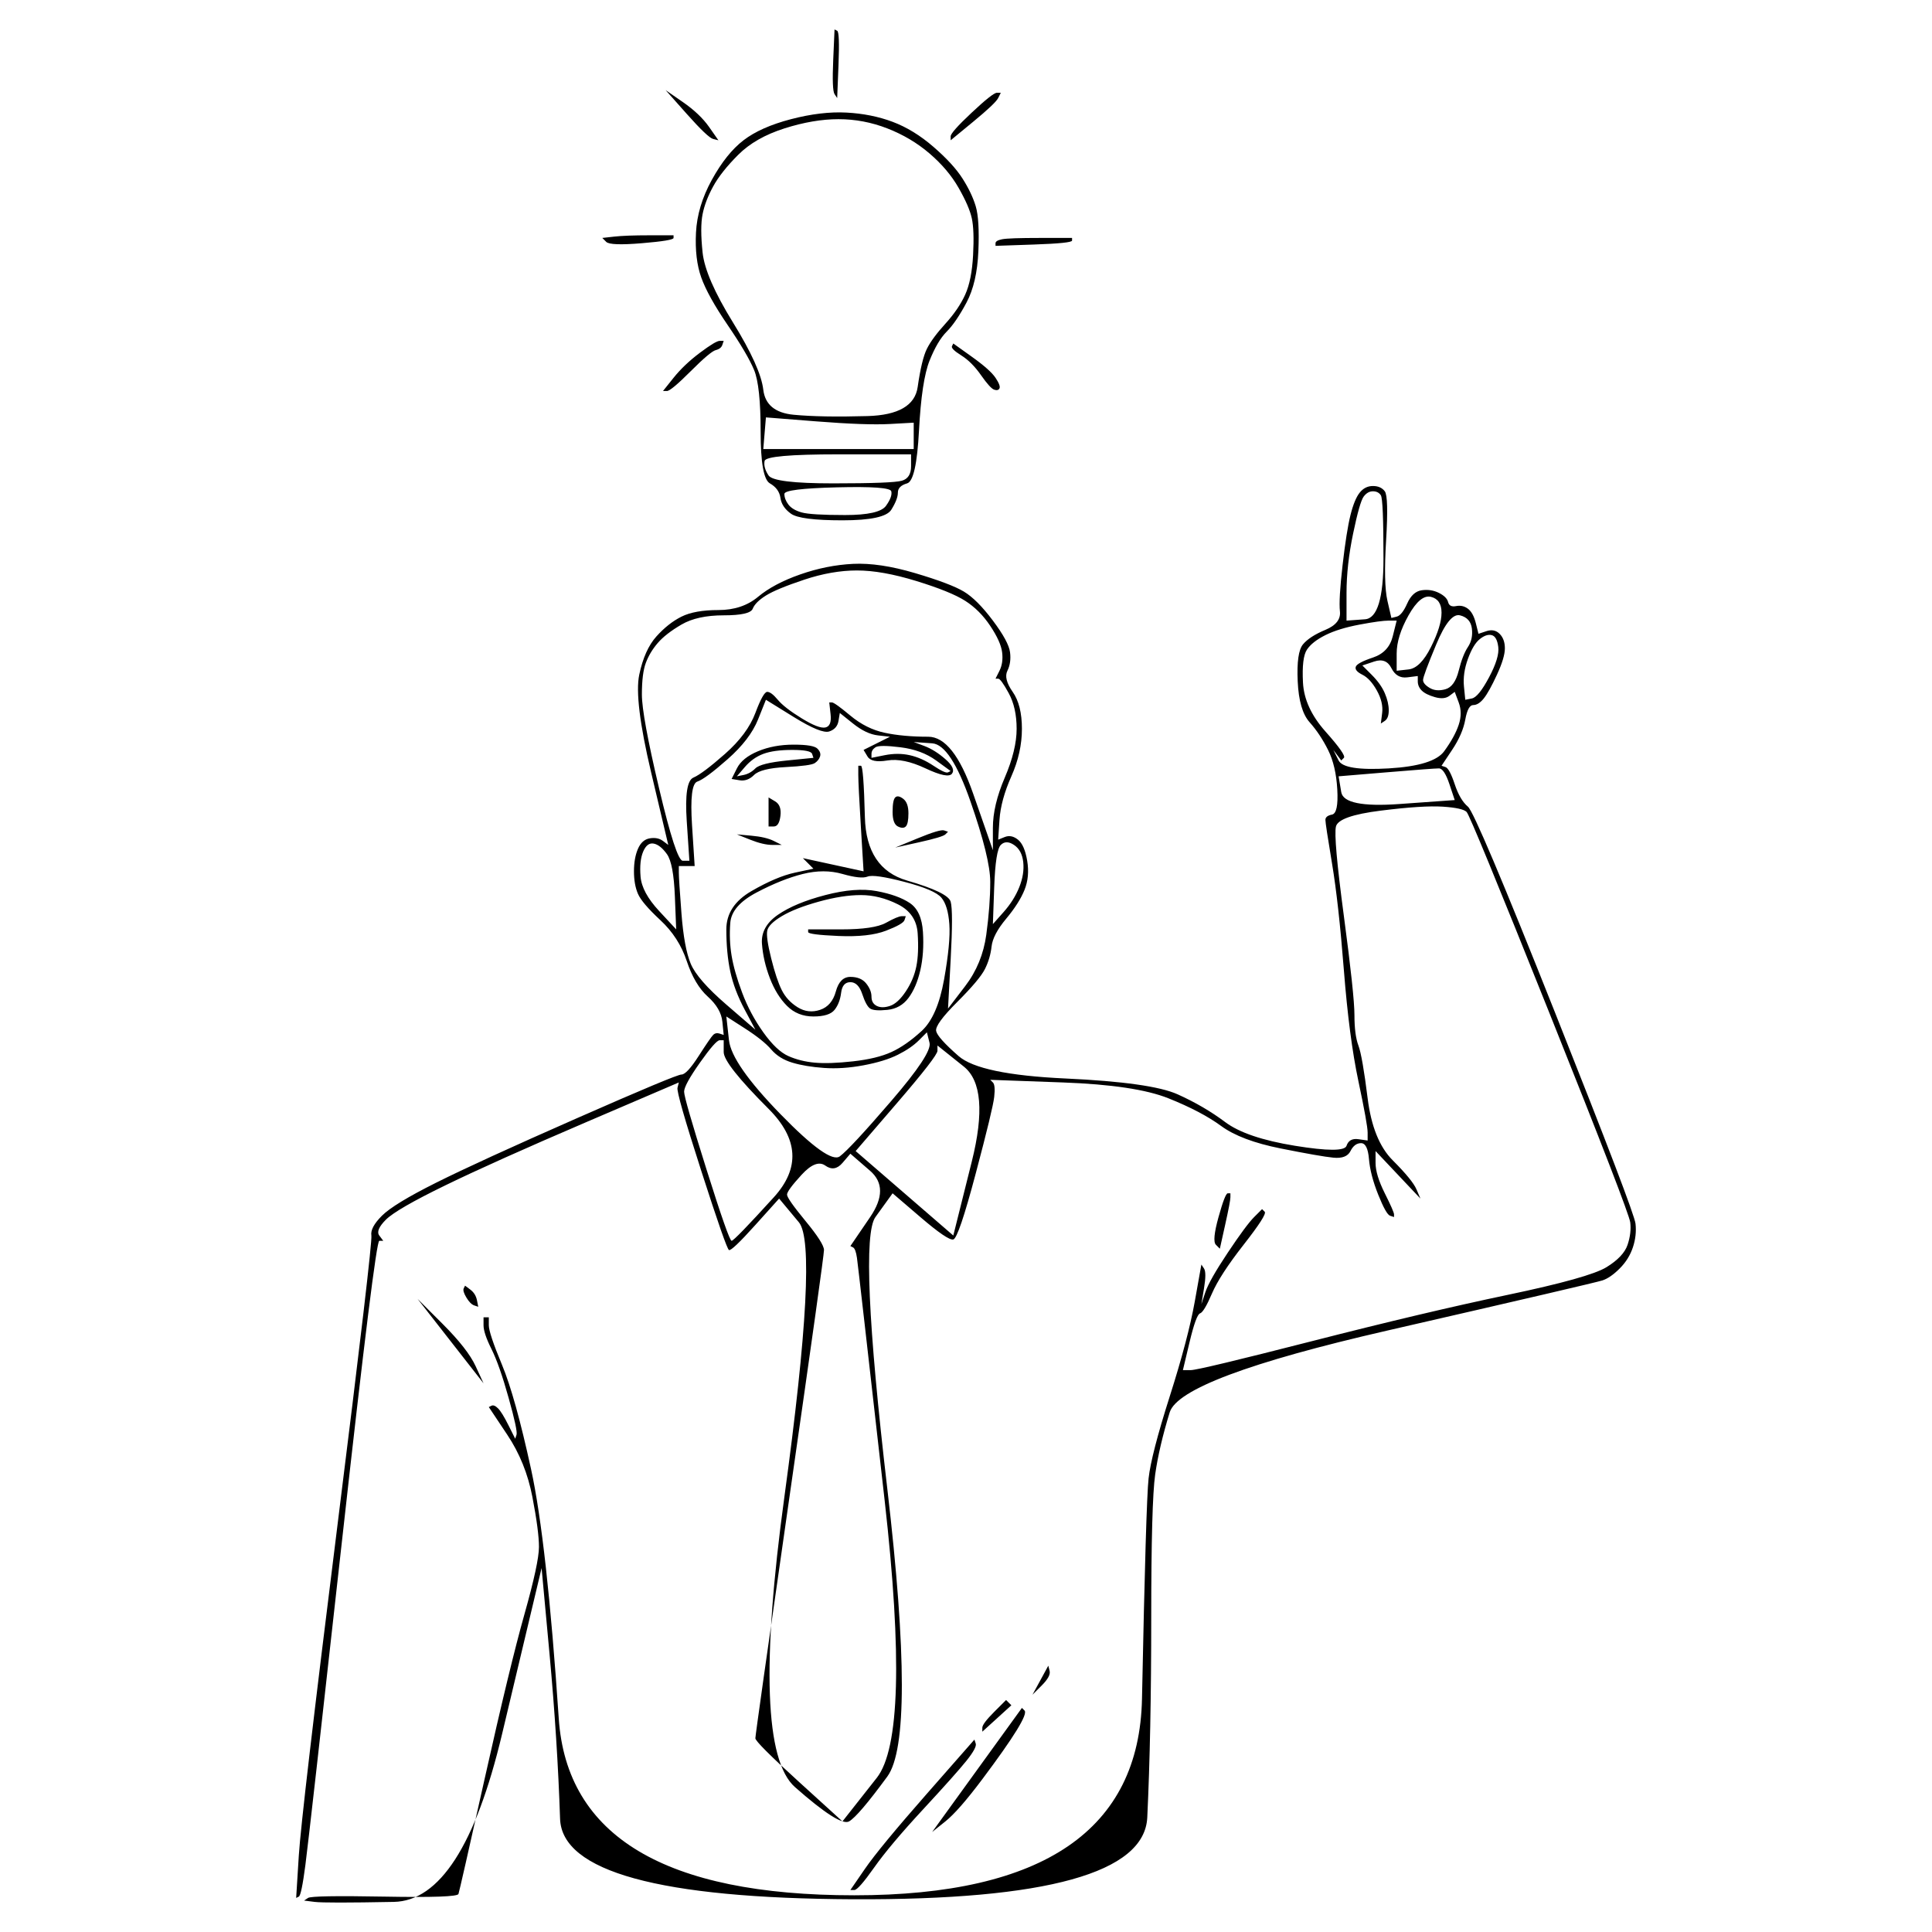 <?xml version="1.0" encoding="UTF-8" standalone="no"?>
<!DOCTYPE svg PUBLIC "-//W3C//DTD SVG 1.1//EN" "http://www.w3.org/Graphics/SVG/1.1/DTD/svg11.dtd">
<!-- Created with Vectornator (http://vectornator.io/) -->
<svg height="100%" stroke-miterlimit="10" style="fill-rule:nonzero;clip-rule:evenodd;stroke-linecap:round;stroke-linejoin:round;" version="1.1" viewBox="0 0 1000 1000" width="100%" xml:space="preserve" xmlns="http://www.w3.org/2000/svg" xmlns:vectornator="http://vectornator.io" xmlns:xlink="http://www.w3.org/1999/xlink">
<defs/>
<g id="Calque-1" vectornator:layerName="Calque 1">
<path d="M431.273 30.95C430.818 41.422 431.045 47.342 431.956 48.708C432.411 49.391 432.867 50.074 433.322 50.757C433.55 45.065 433.777 39.373 434.005 33.682C434.46 22.298 434.233 16.379 433.322 15.924C432.867 15.696 432.411 15.468 431.956 15.241C431.728 20.477 431.501 25.713 431.273 30.95ZM355.46 58.953C362.745 67.149 367.299 71.474 369.12 71.93C370.031 72.157 370.941 72.385 371.852 72.613C370.258 70.336 368.665 68.059 367.071 65.783C363.884 61.229 359.33 56.904 353.411 52.806C350.451 50.757 347.492 48.708 344.532 46.659C348.175 50.757 351.817 54.855 355.46 58.953ZM502.988 58.27C495.703 65.1 492.06 69.198 492.06 70.564C492.06 71.247 492.06 71.93 492.06 72.613C495.93 69.425 499.801 66.238 503.671 63.051C511.412 56.676 515.737 52.578 516.648 50.757C517.103 49.846 517.559 48.935 518.014 48.025C517.331 48.025 516.648 48.025 515.965 48.025C514.599 48.025 510.273 51.44 502.988 58.27ZM409.417 61.685C398.944 64.417 390.748 68.059 384.829 72.613C378.91 77.166 373.446 83.996 368.437 93.103C363.428 102.209 360.696 111.316 360.241 120.423C359.786 129.529 360.696 137.27 362.973 143.645C365.25 150.019 369.803 158.215 376.633 168.233C383.463 178.25 388.016 185.991 390.293 191.455C392.57 196.919 393.708 207.619 393.708 223.556C393.708 239.492 395.302 248.371 398.489 250.193C401.676 252.014 403.498 254.518 403.953 257.706C404.408 260.893 406.23 263.625 409.417 265.902C412.604 268.178 421.483 269.317 436.054 269.317C450.625 269.317 459.048 267.495 461.325 263.853C463.602 260.21 464.74 257.25 464.74 254.974C464.74 252.697 466.334 251.103 469.521 250.193C472.708 249.282 474.757 240.175 475.668 222.873C476.579 205.57 478.4 193.504 481.132 186.674C483.864 179.844 486.824 174.835 490.011 171.648C493.198 168.46 496.613 163.452 500.256 156.622C503.899 149.792 505.948 140.913 506.403 129.985C506.858 119.057 506.403 111.316 505.037 106.763C503.671 102.209 501.394 97.428 498.207 92.42C495.02 87.411 490.011 81.947 483.181 76.028C476.351 70.108 469.293 65.783 462.008 63.051C454.723 60.319 446.754 58.725 438.103 58.27C429.452 57.814 419.89 58.953 409.417 61.685ZM434.005 61.685C442.656 61.685 451.08 63.278 459.276 66.466C467.472 69.653 474.757 73.979 481.132 79.443C487.507 84.907 492.515 90.826 496.158 97.201C499.801 103.575 502.077 108.812 502.988 112.91C503.899 117.008 504.126 123.382 503.671 132.034C503.216 140.685 501.85 147.515 499.573 152.524C497.296 157.532 493.881 162.541 489.328 167.55C484.775 172.558 481.587 176.884 479.766 180.527C477.945 184.169 476.351 190.772 474.985 200.334C473.619 209.896 464.968 214.904 449.031 215.36C433.094 215.815 420.345 215.587 410.783 214.677C401.221 213.766 395.985 209.44 395.074 201.7C394.163 193.959 388.927 182.348 379.365 166.867C369.803 151.385 364.567 139.319 363.656 130.668C362.745 122.016 362.745 115.414 363.656 110.861C364.567 106.307 366.388 101.526 369.12 96.518C371.852 91.509 376.178 86.045 382.097 80.126C388.016 74.206 395.985 69.653 406.002 66.466C416.019 63.278 425.354 61.685 434.005 61.685ZM317.895 122.472C315.846 122.699 313.797 122.927 311.748 123.155C312.431 123.838 313.114 124.521 313.797 125.204C315.163 126.57 321.31 126.797 332.238 125.887C343.166 124.976 348.63 124.065 348.63 123.155C348.63 122.699 348.63 122.244 348.63 121.789C344.532 121.789 340.434 121.789 336.336 121.789C328.14 121.789 321.993 122.016 317.895 122.472ZM518.697 123.838C516.42 124.293 515.282 124.976 515.282 125.887C515.282 126.342 515.282 126.797 515.282 127.253C521.884 127.025 528.487 126.797 535.089 126.57C548.294 126.114 554.896 125.431 554.896 124.521C554.896 124.065 554.896 123.61 554.896 123.155C549.432 123.155 543.968 123.155 538.504 123.155C527.576 123.155 520.974 123.382 518.697 123.838ZM362.29 182.576C356.826 186.674 352.273 190.999 348.63 195.553C346.809 197.829 344.987 200.106 343.166 202.383C343.849 202.383 344.532 202.383 345.215 202.383C346.581 202.383 350.679 198.968 357.509 192.138C364.339 185.308 368.665 181.665 370.486 181.21C372.307 180.754 373.446 179.844 373.901 178.478C374.129 177.795 374.356 177.112 374.584 176.429C373.901 176.429 373.218 176.429 372.535 176.429C371.169 176.429 367.754 178.478 362.29 182.576ZM492.743 179.161C492.288 180.071 493.881 181.665 497.524 183.942C501.167 186.218 504.582 189.633 507.769 194.187C510.956 198.74 513.233 201.244 514.599 201.7C515.965 202.155 516.876 201.927 517.331 201.017C517.786 200.106 517.103 198.285 515.282 195.553C513.461 192.821 509.363 189.178 502.988 184.625C499.801 182.348 496.613 180.071 493.426 177.795C493.198 178.25 492.971 178.705 492.743 179.161ZM396.44 216.043C405.091 216.726 413.743 217.409 422.394 218.092C439.697 219.458 452.446 219.913 460.642 219.458C464.74 219.23 468.838 219.002 472.936 218.775C472.936 221.051 472.936 223.328 472.936 225.605C472.936 227.881 472.936 230.158 472.936 232.435C459.959 232.435 446.982 232.435 434.005 232.435C421.028 232.435 408.051 232.435 395.074 232.435C395.302 229.703 395.529 226.971 395.757 224.239C395.985 221.507 396.212 218.775 396.44 216.043ZM434.005 235.167C446.527 235.167 459.048 235.167 471.57 235.167C471.57 237.216 471.57 239.265 471.57 241.314C471.57 245.412 469.976 247.916 466.789 248.827C463.602 249.737 451.763 250.193 431.273 250.193C410.783 250.193 399.627 248.827 397.806 246.095C395.985 243.363 395.302 240.858 395.757 238.582C396.212 236.305 408.962 235.167 434.005 235.167ZM461.325 254.291C461.78 256.112 460.87 258.616 458.593 261.804C456.316 264.991 449.259 266.585 437.42 266.585C425.581 266.585 418.068 266.129 414.881 265.219C411.694 264.308 409.417 262.942 408.051 261.121C406.685 259.299 406.002 257.478 406.002 255.657C406.002 253.835 415.109 252.697 433.322 252.242C451.535 251.786 460.87 252.469 461.325 254.291ZM703.79 254.974C701.969 257.25 700.375 261.121 699.009 266.585C697.643 272.049 696.277 280.7 694.911 292.539C693.545 304.377 693.09 312.346 693.545 316.444C694 320.542 691.496 323.729 686.032 326.006C680.568 328.282 676.698 330.787 674.421 333.519C672.144 336.251 671.234 342.625 671.689 352.643C672.144 362.66 674.193 369.718 677.836 373.816C681.479 377.914 684.666 382.695 687.398 388.159C690.13 393.623 691.724 400.453 692.179 408.649C692.634 416.845 691.724 421.17 689.447 421.626C687.17 422.081 686.032 422.992 686.032 424.358C686.032 425.724 687.17 433.237 689.447 446.897C691.724 460.557 693.773 478.998 695.594 502.22C697.415 525.442 699.92 544.566 703.107 559.592C706.294 574.618 707.888 583.497 707.888 586.229C707.888 587.595 707.888 588.961 707.888 590.327C706.294 590.099 704.701 589.871 703.107 589.644C699.92 589.188 697.871 590.327 696.96 593.059C696.049 595.791 687.17 595.791 670.323 593.059C653.476 590.327 641.409 586.229 634.124 580.765C626.839 575.301 618.643 570.52 609.536 566.422C600.429 562.324 581.078 559.592 551.481 558.226C521.884 556.86 503.443 552.989 496.158 546.615C488.873 540.24 485.002 535.914 484.547 533.638C484.092 531.361 487.734 526.352 495.475 518.612C503.216 510.871 507.997 505.179 509.818 501.537C511.639 497.894 512.778 494.024 513.233 489.926C513.688 485.828 516.193 481.047 520.746 475.583C525.299 470.119 528.487 465.11 530.308 460.557C532.129 456.003 532.585 450.995 531.674 445.531C530.763 440.067 529.17 436.424 526.893 434.603C524.616 432.781 522.34 432.326 520.063 433.237C518.925 433.692 517.786 434.147 516.648 434.603C516.876 431.188 517.103 427.773 517.331 424.358C517.786 417.528 519.835 410.015 523.478 401.819C527.121 393.623 528.942 385.427 528.942 377.231C528.942 369.035 527.348 362.66 524.161 358.107C520.974 353.553 520.063 349.911 521.429 347.179C522.795 344.447 523.25 341.259 522.795 337.617C522.34 333.974 519.38 328.51 513.916 321.225C508.452 313.939 503.443 308.931 498.89 306.199C494.337 303.467 485.913 300.279 473.619 296.637C461.325 292.994 450.625 291.4 441.518 291.856C432.411 292.311 423.305 294.132 414.198 297.32C405.091 300.507 397.806 304.377 392.342 308.931C386.878 313.484 380.048 315.761 371.852 315.761C363.656 315.761 357.281 316.899 352.728 319.176C348.175 321.452 343.849 324.867 339.751 329.421C335.653 333.974 332.693 340.576 330.872 349.228C329.051 357.879 331.1 374.726 337.019 399.77C339.979 412.291 342.938 424.813 345.898 437.335C344.987 436.652 344.077 435.969 343.166 435.286C341.345 433.92 339.068 433.464 336.336 433.92C333.604 434.375 331.555 436.196 330.189 439.384C328.823 442.571 328.14 446.441 328.14 450.995C328.14 455.548 328.823 459.418 330.189 462.606C331.555 465.793 335.425 470.346 341.8 476.266C348.175 482.185 352.728 489.243 355.46 497.439C358.192 505.635 361.835 511.782 366.388 515.88C370.941 519.978 373.446 524.303 373.901 528.857C374.129 531.133 374.356 533.41 374.584 535.687C373.901 535.459 373.218 535.231 372.535 535.004C371.169 534.548 370.031 534.776 369.12 535.687C368.209 536.597 365.705 540.24 361.607 546.615C357.509 552.989 354.549 556.177 352.728 556.177C350.907 556.177 332.921 563.69 298.771 578.716C264.621 593.742 240.261 604.897 225.69 612.183C211.119 619.468 201.785 625.16 197.687 629.258C193.589 633.356 191.768 636.771 192.223 639.503C192.678 642.235 186.759 692.777 174.465 791.129C162.171 889.481 155.569 945.942 154.658 960.513C154.203 967.798 153.747 975.083 153.292 982.369C153.747 982.141 154.203 981.913 154.658 981.686C155.569 981.23 156.707 975.766 158.073 965.294C159.439 954.821 165.814 898.36 177.197 795.91C188.58 693.46 194.955 642.235 196.321 642.235C197.004 642.235 197.687 642.235 198.37 642.235C197.687 641.324 197.004 640.413 196.321 639.503C194.955 637.681 196.093 634.949 199.736 631.307C203.379 627.664 213.624 621.745 230.471 613.549C247.318 605.353 271.679 594.425 303.552 580.765C319.489 573.935 335.425 567.105 351.362 560.275C351.134 561.185 350.907 562.096 350.679 563.007C350.224 564.828 354.322 579.171 362.973 606.036C371.624 632.9 376.405 646.56 377.316 647.016C378.227 647.471 382.78 643.145 390.976 634.039C395.074 629.485 399.172 624.932 403.27 620.379C406.685 624.477 410.1 628.575 413.515 632.673C420.345 640.869 417.841 688.223 406.002 774.737C394.163 861.25 395.985 911.337 411.466 924.997C426.947 938.657 436.282 944.576 439.469 942.755C442.656 940.933 449.259 933.193 459.276 919.533C469.293 905.873 469.293 856.241 459.276 770.639C449.259 685.036 447.21 638.137 453.129 629.941C456.089 625.843 459.048 621.745 462.008 617.647C466.789 621.745 471.57 625.843 476.351 629.941C485.913 638.137 491.605 642.007 493.426 641.552C495.247 641.096 499.118 629.713 505.037 607.402C510.956 585.09 514.144 571.886 514.599 567.788C515.054 563.69 514.827 561.185 513.916 560.275C513.461 559.819 513.005 559.364 512.55 558.909C525.072 559.364 537.593 559.819 550.115 560.275C575.158 561.185 593.372 563.917 604.755 568.471C616.138 573.024 625.245 577.805 632.075 582.814C638.905 587.822 649.15 591.693 662.81 594.425C676.47 597.157 685.577 598.75 690.13 599.206C694.683 599.661 697.643 598.523 699.009 595.791C700.375 593.059 702.196 591.693 704.473 591.693C706.75 591.693 708.116 594.425 708.571 599.889C709.026 605.353 710.62 611.5 713.352 618.33C716.084 625.16 718.133 628.802 719.499 629.258C720.182 629.485 720.865 629.713 721.548 629.941C721.548 629.485 721.548 629.03 721.548 628.575C721.548 627.664 719.954 624.021 716.767 617.647C713.58 611.272 711.986 606.036 711.986 601.938C711.986 599.889 711.986 597.84 711.986 595.791C715.856 599.889 719.727 603.987 723.597 608.085C727.467 612.183 731.338 616.281 735.208 620.379C734.525 618.785 733.842 617.191 733.159 615.598C731.793 612.41 727.695 607.402 720.865 600.572C714.035 593.742 709.709 583.041 707.888 568.471C706.067 553.9 704.473 544.793 703.107 541.151C701.741 537.508 701.058 532.272 701.058 525.442C701.058 518.612 699.237 501.537 695.594 474.217C691.951 446.897 690.585 431.415 691.496 427.773C692.407 424.13 700.147 421.398 714.718 419.577C729.289 417.755 739.989 417.072 746.819 417.528C753.649 417.983 757.747 418.894 759.113 420.26C760.479 421.626 774.822 456.459 802.142 524.759C829.462 593.059 843.35 629.03 843.805 632.673C844.26 636.315 843.805 640.186 842.439 644.284C841.073 648.382 837.43 652.252 831.511 655.895C825.592 659.537 808.517 664.318 780.286 670.238C752.055 676.157 718.361 684.125 679.202 694.143C640.043 704.16 619.098 709.169 616.366 709.169C615 709.169 613.634 709.169 612.268 709.169C613.406 704.388 614.545 699.607 615.683 694.826C617.96 685.264 619.781 680.255 621.147 679.8C622.513 679.344 624.562 675.929 627.294 669.555C630.026 663.18 635.49 654.756 643.686 644.284C651.882 633.811 655.525 628.119 654.614 627.209C654.159 626.753 653.703 626.298 653.248 625.843C651.882 627.209 650.516 628.575 649.15 629.941C646.418 632.673 641.865 638.82 635.49 648.382C629.115 657.944 625.245 664.774 623.879 668.872C623.196 670.921 622.513 672.97 621.83 675.019C622.285 672.287 622.741 669.555 623.196 666.823C624.107 661.359 624.107 657.944 623.196 656.578C622.741 655.895 622.285 655.212 621.83 654.529C620.692 660.903 619.553 667.278 618.415 673.653C616.138 686.402 611.813 702.794 605.438 722.829C599.063 742.863 595.421 756.979 594.51 765.175C593.599 773.371 592.461 811.391 591.095 879.236C589.729 947.08 540.098 981.003 442.201 981.003C344.304 981.003 293.307 950.495 289.209 889.481C285.111 828.466 280.33 785.437 274.866 760.394C269.402 735.35 264.393 717.365 259.84 706.437C255.287 695.509 253.01 688.679 253.01 685.947C253.01 684.581 253.01 683.215 253.01 681.849C252.555 681.849 252.099 681.849 251.644 681.849C251.189 681.849 250.733 681.849 250.278 681.849C250.278 683.215 250.278 684.581 250.278 685.947C250.278 688.679 251.644 692.777 254.376 698.241C257.108 703.705 260.068 712.128 263.255 723.512C266.442 734.895 267.808 741.27 267.353 742.636C267.125 743.319 266.898 744.002 266.67 744.685C265.532 742.408 264.393 740.131 263.255 737.855C260.978 733.301 259.157 730.342 257.791 728.976C256.425 727.61 255.287 727.154 254.376 727.61C253.921 727.837 253.465 728.065 253.01 728.293C256.197 733.074 259.385 737.855 262.572 742.636C268.947 752.198 273.272 762.898 275.549 774.737C277.826 786.575 278.964 795.227 278.964 800.691C278.964 806.155 276.46 817.766 271.451 835.524C266.442 853.282 259.612 881.512 250.961 920.216C242.31 958.919 237.756 978.954 237.301 980.32C236.846 981.686 224.096 982.141 199.053 981.686C174.01 981.23 160.805 981.458 159.439 982.369C158.756 982.824 158.073 983.279 157.39 983.735C159.211 983.962 161.033 984.19 162.854 984.418C166.497 984.873 180.157 984.873 203.834 984.418C227.511 983.962 246.18 955.049 259.84 897.677C266.67 868.991 273.5 840.305 280.33 811.619C281.696 826.417 283.062 841.215 284.428 856.014C287.16 885.61 288.981 914.069 289.892 941.389C290.803 968.709 341.345 982.596 441.518 983.052C541.691 983.507 592.461 969.392 593.827 940.706C595.193 912.02 595.876 877.642 595.876 837.573C595.876 797.503 596.559 772.688 597.925 763.126C599.291 753.564 601.795 742.863 605.438 731.025C609.081 719.186 646.646 705.071 718.133 688.679C789.62 672.287 826.73 663.635 829.462 662.725C832.194 661.814 835.154 659.765 838.341 656.578C841.528 653.39 843.805 649.748 845.171 645.65C846.537 641.552 846.992 637.454 846.537 633.356C846.082 629.258 832.194 592.831 804.874 524.076C777.554 455.32 762.528 419.804 759.796 417.528C757.064 415.251 754.787 411.381 752.966 405.917C751.145 400.453 749.551 397.493 748.185 397.038C747.502 396.81 746.819 396.582 746.136 396.355C747.957 393.623 749.779 390.891 751.6 388.159C755.243 382.695 757.519 377.458 758.43 372.45C759.341 367.441 760.707 364.937 762.528 364.937C764.349 364.937 766.171 363.798 767.992 361.522C769.813 359.245 772.09 355.147 774.822 349.228C777.554 343.308 778.92 338.755 778.92 335.568C778.92 332.38 778.009 329.876 776.188 328.055C774.367 326.233 772.09 325.778 769.358 326.689C767.992 327.144 766.626 327.599 765.26 328.055C764.805 326.233 764.349 324.412 763.894 322.591C762.983 318.948 761.617 316.444 759.796 315.078C757.975 313.712 755.926 313.256 753.649 313.712C751.372 314.167 750.006 313.484 749.551 311.663C749.096 309.841 747.502 308.248 744.77 306.882C742.038 305.516 739.078 305.06 735.891 305.516C732.704 305.971 730.199 308.248 728.378 312.346C726.557 316.444 724.735 318.72 722.914 319.176C722.003 319.403 721.093 319.631 720.182 319.859C719.499 316.899 718.816 313.939 718.133 310.98C716.767 305.06 716.539 294.588 717.45 279.562C718.361 264.536 718.133 256.112 716.767 254.291C715.401 252.469 713.352 251.559 710.62 251.559C707.888 251.559 705.611 252.697 703.79 254.974ZM710.62 254.291C712.441 254.291 713.807 254.974 714.718 256.34C715.629 257.706 716.084 268.634 716.084 289.124C716.084 309.614 712.897 320.086 706.522 320.542C703.335 320.769 700.147 320.997 696.96 321.225C696.96 316.444 696.96 311.663 696.96 306.882C696.96 297.32 698.098 287.075 700.375 276.147C702.652 265.219 704.473 258.844 705.839 257.023C707.205 255.201 708.799 254.291 710.62 254.291ZM443.567 295.271C452.218 295.271 462.463 297.092 474.302 300.735C486.141 304.377 494.564 307.792 499.573 310.98C504.582 314.167 508.907 318.493 512.55 323.957C516.193 329.421 518.242 333.974 518.697 337.617C519.152 341.259 518.697 344.447 517.331 347.179C516.648 348.545 515.965 349.911 515.282 351.277C515.737 351.277 516.193 351.277 516.648 351.277C517.559 351.277 519.38 353.781 522.112 358.79C524.844 363.798 526.21 369.945 526.21 377.231C526.21 384.516 524.161 392.94 520.063 402.502C515.965 412.064 513.916 420.715 513.916 428.456C513.916 432.326 513.916 436.196 513.916 440.067C510.501 430.277 507.086 420.487 503.671 410.698C496.841 391.118 489.1 381.329 480.449 381.329C471.798 381.329 464.285 380.646 457.91 379.28C451.535 377.914 445.616 374.954 440.152 370.401C434.688 365.847 431.501 363.571 430.59 363.571C430.135 363.571 429.679 363.571 429.224 363.571C429.452 365.62 429.679 367.669 429.907 369.718C430.362 373.816 429.452 376.092 427.175 376.548C424.898 377.003 420.8 375.409 414.881 371.767C408.962 368.124 404.864 364.937 402.587 362.205C400.31 359.473 398.489 358.107 397.123 358.107C395.757 358.107 393.708 361.749 390.976 369.035C388.244 376.32 383.008 383.378 375.267 390.208C367.526 397.038 362.062 401.136 358.875 402.502C355.688 403.868 354.549 411.381 355.46 425.041C355.915 431.871 356.371 438.701 356.826 445.531C355.688 445.531 354.549 445.531 353.411 445.531C351.134 445.531 347.036 433.009 341.117 407.966C335.198 382.922 332.238 366.758 332.238 359.473C332.238 352.187 332.921 346.723 334.287 343.081C335.653 339.438 337.702 336.023 340.434 332.836C343.166 329.648 347.264 326.461 352.728 323.274C358.192 320.086 365.477 318.493 374.584 318.493C383.691 318.493 388.699 317.354 389.61 315.078C390.521 312.801 392.797 310.524 396.44 308.248C400.083 305.971 406.685 303.239 416.247 300.052C425.809 296.864 434.916 295.271 443.567 295.271ZM740.672 308.931C744.315 309.841 746.136 312.573 746.136 317.127C746.136 321.68 744.315 327.599 740.672 334.885C737.029 342.17 733.159 346.04 729.061 346.496C727.012 346.723 724.963 346.951 722.914 347.179C722.914 344.219 722.914 341.259 722.914 338.3C722.914 332.38 724.963 325.778 729.061 318.493C733.159 311.207 737.029 308.02 740.672 308.931ZM755.698 318.493C759.341 319.403 761.39 321.68 761.845 325.323C762.3 328.965 761.617 332.153 759.796 334.885C757.975 337.617 756.381 341.715 755.015 347.179C753.649 352.643 751.372 355.83 748.185 356.741C744.998 357.651 742.266 357.424 739.989 356.058C737.712 354.692 736.574 353.326 736.574 351.96C736.574 350.594 738.851 344.447 743.404 333.519C747.957 322.591 752.055 317.582 755.698 318.493ZM718.816 321.225C720.182 321.225 721.548 321.225 722.914 321.225C722.231 323.957 721.548 326.689 720.865 329.421C719.499 334.885 716.084 338.527 710.62 340.349C705.156 342.17 702.196 343.764 701.741 345.13C701.286 346.496 702.424 347.862 705.156 349.228C707.888 350.594 710.392 353.326 712.669 357.424C714.946 361.522 715.856 365.392 715.401 369.035C715.173 370.856 714.946 372.677 714.718 374.499C715.401 374.043 716.084 373.588 716.767 373.133C718.133 372.222 718.816 370.401 718.816 367.669C718.816 364.937 718.133 361.977 716.767 358.79C715.401 355.602 713.124 352.415 709.937 349.228C708.343 347.634 706.75 346.04 705.156 344.447C707.205 343.764 709.254 343.081 711.303 342.398C715.401 341.032 718.361 342.17 720.182 345.813C722.003 349.455 724.735 351.049 728.378 350.594C730.199 350.366 732.021 350.138 733.842 349.911C733.842 350.821 733.842 351.732 733.842 352.643C733.842 354.464 734.525 356.058 735.891 357.424C737.257 358.79 739.534 359.928 742.721 360.839C745.908 361.749 748.413 361.522 750.234 360.156C751.145 359.473 752.055 358.79 752.966 358.107C753.649 359.928 754.332 361.749 755.015 363.571C756.381 367.213 756.381 371.084 755.015 375.182C753.649 379.28 751.145 383.833 747.502 388.842C743.859 393.85 734.297 396.81 718.816 397.721C703.335 398.631 694.683 397.265 692.862 393.623C691.951 391.801 691.041 389.98 690.13 388.159C690.813 389.069 691.496 389.98 692.179 390.891C692.862 391.801 693.545 392.712 694.228 393.623C694.683 393.167 695.139 392.712 695.594 392.257C696.505 391.346 693.317 386.793 686.032 378.597C678.747 370.401 674.876 361.977 674.421 353.326C673.966 344.674 674.649 338.983 676.47 336.251C678.291 333.519 681.479 331.014 686.032 328.738C690.585 326.461 696.505 324.64 703.79 323.274C711.075 321.908 716.084 321.225 718.816 321.225ZM772.09 328.738C773.911 329.193 775.05 331.242 775.505 334.885C775.96 338.527 774.367 343.764 770.724 350.594C767.081 357.424 764.122 361.066 761.845 361.522C760.707 361.749 759.568 361.977 758.43 362.205C758.202 359.928 757.975 357.651 757.747 355.375C757.292 350.821 757.975 346.04 759.796 341.032C761.617 336.023 763.666 332.608 765.943 330.787C768.22 328.965 770.269 328.282 772.09 328.738ZM396.44 362.205C401.221 365.164 406.002 368.124 410.783 371.084C420.345 377.003 426.492 379.507 429.224 378.597C431.956 377.686 433.55 375.865 434.005 373.133C434.233 371.767 434.46 370.401 434.688 369.035C436.965 370.856 439.241 372.677 441.518 374.499C446.071 378.141 450.397 380.19 454.495 380.646C456.544 380.873 458.593 381.101 460.642 381.329C458.365 382.467 456.089 383.605 453.812 384.744C451.535 385.882 449.259 387.02 446.982 388.159C447.665 389.297 448.348 390.435 449.031 391.574C450.397 393.85 453.812 394.533 459.276 393.623C464.74 392.712 471.342 394.078 479.083 397.721C486.824 401.363 491.377 402.274 492.743 400.453C494.109 398.631 492.971 396.127 489.328 392.94C485.685 389.752 482.043 387.476 478.4 386.11C476.579 385.427 474.757 384.744 472.936 384.061C476.123 384.288 479.311 384.516 482.498 384.744C488.873 385.199 495.475 395.216 502.305 414.796C509.135 434.375 512.55 448.263 512.55 456.459C512.55 464.655 511.867 473.761 510.501 483.779C509.135 493.796 505.492 502.675 499.573 510.416C496.613 514.286 493.654 518.156 490.694 522.027C491.149 513.603 491.605 505.179 492.06 496.756C492.971 479.908 492.971 469.891 492.06 466.704C491.149 463.516 483.636 459.874 469.521 455.776C455.406 451.678 448.12 440.75 447.665 422.992C447.21 405.234 446.527 396.355 445.616 396.355C445.161 396.355 444.705 396.355 444.25 396.355C444.25 397.948 444.25 399.542 444.25 401.136C444.25 404.323 444.705 413.43 445.616 428.456C446.071 435.969 446.527 443.482 446.982 450.995C441.746 449.856 436.509 448.718 431.273 447.58C426.037 446.441 420.8 445.303 415.564 444.165C416.475 445.075 417.385 445.986 418.296 446.897C419.207 447.807 420.117 448.718 421.028 449.629C417.841 450.312 414.653 450.995 411.466 451.678C405.091 453.044 397.578 456.231 388.927 461.24C380.276 466.248 375.95 472.851 375.95 481.047C375.95 489.243 376.633 496.528 377.999 502.903C379.365 509.277 381.869 515.88 385.512 522.71C387.333 526.125 389.155 529.54 390.976 532.955C385.967 528.629 380.959 524.303 375.95 519.978C365.933 511.326 359.786 504.269 357.509 498.805C355.232 493.341 353.639 484.689 352.728 472.851C351.817 461.012 351.362 453.954 351.362 451.678C351.362 450.539 351.362 449.401 351.362 448.263C352.728 448.263 354.094 448.263 355.46 448.263C356.826 448.263 358.192 448.263 359.558 448.263C359.103 441.205 358.647 434.147 358.192 427.09C357.281 412.974 358.192 405.461 360.924 404.551C363.656 403.64 368.892 399.77 376.633 392.94C384.374 386.11 389.61 379.28 392.342 372.45C393.708 369.035 395.074 365.62 396.44 362.205ZM392.342 388.842C386.878 391.118 383.235 394.078 381.414 397.721C380.503 399.542 379.593 401.363 378.682 403.185C380.048 403.412 381.414 403.64 382.78 403.868C385.512 404.323 388.016 403.412 390.293 401.136C392.57 398.859 398.034 397.493 406.685 397.038C415.336 396.582 420.345 395.899 421.711 394.989C423.077 394.078 423.988 392.94 424.443 391.574C424.898 390.208 424.443 388.842 423.077 387.476C421.711 386.11 417.613 385.427 410.783 385.427C403.953 385.427 397.806 386.565 392.342 388.842ZM466.106 386.793C473.391 387.703 479.538 389.98 484.547 393.623C487.051 395.444 489.556 397.265 492.06 399.087C491.605 399.314 491.149 399.542 490.694 399.77C489.783 400.225 487.279 399.087 483.181 396.355C479.083 393.623 474.985 391.801 470.887 390.891C466.789 389.98 462.463 389.98 457.91 390.891C455.633 391.346 453.357 391.801 451.08 392.257C451.08 391.574 451.08 390.891 451.08 390.208C451.08 388.842 451.763 387.703 453.129 386.793C454.495 385.882 458.821 385.882 466.106 386.793ZM410.1 388.159C416.475 388.159 419.89 388.842 420.345 390.208C420.573 390.891 420.8 391.574 421.028 392.257C416.475 392.712 411.921 393.167 407.368 393.623C398.261 394.533 392.797 395.899 390.976 397.721C389.155 399.542 387.106 400.68 384.829 401.136C383.691 401.363 382.552 401.591 381.414 401.819C382.78 400.225 384.146 398.631 385.512 397.038C388.244 393.85 391.431 391.574 395.074 390.208C398.717 388.842 403.725 388.159 410.1 388.159ZM744.77 397.721C746.591 397.721 748.413 400.453 750.234 405.917C751.145 408.649 752.055 411.381 752.966 414.113C743.404 414.796 733.842 415.479 724.28 416.162C705.156 417.528 695.139 415.479 694.228 410.015C693.773 407.283 693.317 404.551 692.862 401.819C701.058 401.136 709.254 400.453 717.45 399.77C733.842 398.404 742.949 397.721 744.77 397.721ZM463.374 412.747C462.463 413.657 462.008 416.162 462.008 420.26C462.008 424.358 462.919 426.862 464.74 427.773C466.561 428.683 467.927 428.683 468.838 427.773C469.749 426.862 470.204 424.585 470.204 420.943C470.204 417.3 469.293 414.796 467.472 413.43C465.651 412.064 464.285 411.836 463.374 412.747ZM397.806 420.26C397.806 422.764 397.806 425.268 397.806 427.773C398.717 427.773 399.627 427.773 400.538 427.773C402.359 427.773 403.498 425.951 403.953 422.309C404.408 418.666 403.498 416.162 401.221 414.796C400.083 414.113 398.944 413.43 397.806 412.747C397.806 415.251 397.806 417.755 397.806 420.26ZM474.985 433.92C471.115 435.513 467.244 437.107 463.374 438.701C467.472 437.79 471.57 436.879 475.668 435.969C483.864 434.147 488.417 432.781 489.328 431.871C489.783 431.415 490.239 430.96 490.694 430.505C490.011 430.277 489.328 430.049 488.645 429.822C487.279 429.366 482.726 430.732 474.985 433.92ZM388.244 434.603C392.797 436.424 396.668 437.335 399.855 437.335C401.449 437.335 403.042 437.335 404.636 437.335C403.27 436.652 401.904 435.969 400.538 435.286C397.806 433.92 393.936 433.009 388.927 432.554C386.423 432.326 383.918 432.098 381.414 431.871C383.691 432.781 385.967 433.692 388.244 434.603ZM524.844 437.335C527.576 439.156 529.17 442.116 529.625 446.214C530.08 450.312 529.397 454.637 527.576 459.191C525.755 463.744 523.023 468.07 519.38 472.168C517.559 474.217 515.737 476.266 513.916 478.315C514.144 471.94 514.371 465.565 514.599 459.191C515.054 446.441 516.193 439.156 518.014 437.335C519.835 435.513 522.112 435.513 524.844 437.335ZM338.385 436.652C340.662 437.107 342.938 438.928 345.215 442.116C347.492 445.303 348.858 452.588 349.313 463.972C349.541 469.663 349.768 475.355 349.996 481.047C347.036 477.859 344.077 474.672 341.117 471.485C335.198 465.11 332.01 459.191 331.555 453.727C331.1 448.263 331.555 443.937 332.921 440.75C334.287 437.562 336.108 436.196 338.385 436.652ZM436.054 452.361C442.429 454.182 446.754 454.637 449.031 453.727C451.308 452.816 457.682 453.727 468.155 456.459C478.628 459.191 485.002 461.923 487.279 464.655C489.556 467.387 490.922 471.94 491.377 478.315C491.832 484.689 490.922 494.251 488.645 507.001C486.368 519.75 482.498 528.629 477.034 533.638C471.57 538.646 466.334 542.289 461.325 544.566C456.316 546.842 449.714 548.436 441.518 549.347C433.322 550.257 426.72 550.485 421.711 550.03C416.702 549.574 412.149 548.436 408.051 546.615C403.953 544.793 399.627 540.695 395.074 534.321C390.521 527.946 386.878 521.116 384.146 513.831C381.414 506.545 379.593 500.171 378.682 494.707C377.771 489.243 377.544 483.551 377.999 477.632C378.454 471.712 383.008 466.476 391.659 461.923C400.31 457.369 408.279 454.182 415.564 452.361C422.849 450.539 429.679 450.539 436.054 452.361ZM427.175 463.289C416.702 466.021 408.506 469.436 402.587 473.534C396.668 477.632 393.936 482.64 394.391 488.56C394.846 494.479 396.212 500.398 398.489 506.318C400.766 512.237 403.725 517.018 407.368 520.661C411.011 524.303 415.564 526.125 421.028 526.125C426.492 526.125 430.135 524.986 431.956 522.71C433.777 520.433 434.916 517.473 435.371 513.831C435.826 510.188 437.42 508.367 440.152 508.367C442.884 508.367 444.933 510.416 446.299 514.514C447.665 518.612 449.031 521.116 450.397 522.027C451.763 522.937 454.723 523.165 459.276 522.71C463.829 522.254 467.472 520.205 470.204 516.563C472.936 512.92 474.985 508.139 476.351 502.22C477.717 496.3 478.172 489.698 477.717 482.413C477.262 475.127 474.985 470.119 470.887 467.387C466.789 464.655 461.097 462.606 453.812 461.24C446.527 459.874 437.648 460.557 427.175 463.289ZM445.616 463.289C451.991 463.289 458.365 464.882 464.74 468.07C471.115 471.257 474.53 476.266 474.985 483.096C475.44 489.926 475.213 495.617 474.302 500.171C473.391 504.724 471.57 509.05 468.838 513.148C466.106 517.246 463.374 519.75 460.642 520.661C457.91 521.571 455.633 521.571 453.812 520.661C451.991 519.75 451.08 518.156 451.08 515.88C451.08 513.603 450.169 511.326 448.348 509.05C446.527 506.773 443.795 505.635 440.152 505.635C436.509 505.635 434.005 508.139 432.639 513.148C431.273 518.156 428.541 521.344 424.443 522.71C420.345 524.076 416.475 523.62 412.832 521.344C409.189 519.067 406.457 516.107 404.636 512.465C402.815 508.822 400.993 503.358 399.172 496.073C397.351 488.787 396.668 484.006 397.123 481.73C397.578 479.453 400.083 476.949 404.636 474.217C409.189 471.485 415.564 468.98 423.76 466.704C431.956 464.427 439.241 463.289 445.616 463.289ZM458.593 477.632C454.495 479.908 446.754 481.047 435.371 481.047C429.679 481.047 423.988 481.047 418.296 481.047C418.296 481.502 418.296 481.957 418.296 482.413C418.296 483.323 423.532 484.006 434.005 484.462C444.478 484.917 452.674 484.006 458.593 481.73C464.512 479.453 467.7 477.632 468.155 476.266C468.383 475.583 468.61 474.9 468.838 474.217C468.155 474.217 467.472 474.217 466.789 474.217C465.423 474.217 462.691 475.355 458.593 477.632ZM375.95 526.125C379.137 528.174 382.325 530.223 385.512 532.272C391.887 536.37 396.44 540.012 399.172 543.2C401.904 546.387 405.547 548.664 410.1 550.03C414.653 551.396 420.117 552.306 426.492 552.762C432.867 553.217 439.697 552.762 446.982 551.396C454.267 550.03 460.187 548.208 464.74 545.932C469.293 543.655 472.936 541.151 475.668 538.419C477.034 537.053 478.4 535.687 479.766 534.321C480.221 536.142 480.677 537.963 481.132 539.785C482.043 543.427 475.44 553.445 461.325 569.837C447.21 586.229 438.331 595.791 434.688 598.523C431.045 601.255 420.8 593.969 403.953 576.667C387.106 559.364 378.227 546.615 377.316 538.419C376.861 534.321 376.405 530.223 375.95 526.125ZM372.535 538.419C373.218 538.419 373.901 538.419 374.584 538.419C374.584 540.468 374.584 542.517 374.584 544.566C374.584 548.664 382.325 558.453 397.806 573.935C413.287 589.416 414.198 604.67 400.538 619.696C386.878 634.722 379.593 642.235 378.682 642.235C377.771 642.235 373.446 629.941 365.705 605.353C357.964 580.765 354.094 567.332 354.094 565.056C354.094 562.779 356.826 557.77 362.29 550.03C367.754 542.289 371.169 538.419 372.535 538.419ZM485.23 541.151C489.783 544.793 494.337 548.436 498.89 552.079C507.997 559.364 509.363 575.756 502.988 601.255C499.801 614.004 496.613 626.753 493.426 639.503C485.002 632.217 476.579 624.932 468.155 617.647C459.731 610.361 451.308 603.076 442.884 595.791C449.942 587.595 456.999 579.399 464.057 571.203C478.172 554.811 485.23 545.704 485.23 543.883C485.23 542.972 485.23 542.061 485.23 541.151ZM440.152 597.157C443.567 600.116 446.982 603.076 450.397 606.036C457.227 611.955 457.227 619.923 450.397 629.941C446.982 634.949 443.567 639.958 440.152 644.967C440.607 645.194 441.063 645.422 441.518 645.65C442.429 646.105 443.112 647.926 443.567 651.114C444.022 654.301 448.803 696.192 457.91 776.786C467.017 857.38 465.651 905.19 453.812 920.216C447.893 927.729 441.973 935.242 436.054 942.755C428.541 935.925 421.028 929.095 413.515 922.265C398.489 908.605 390.976 901.092 390.976 899.726C390.976 898.36 396.895 856.469 408.734 774.054C420.573 691.638 426.492 649.292 426.492 647.016C426.492 644.739 423.305 639.73 416.93 631.99C410.555 624.249 407.368 619.696 407.368 618.33C407.368 616.964 409.872 613.549 414.881 608.085C419.89 602.621 423.988 601.027 427.175 603.304C430.362 605.58 433.322 605.125 436.054 601.938C437.42 600.344 438.786 598.75 440.152 597.157ZM630.709 629.941C628.432 638.137 627.977 642.918 629.343 644.284C630.026 644.967 630.709 645.65 631.392 646.333C632.303 642.235 633.213 638.137 634.124 634.039C635.945 625.843 636.856 621.062 636.856 619.696C636.856 619.013 636.856 618.33 636.856 617.647C636.401 617.647 635.945 617.647 635.49 617.647C634.579 617.647 632.986 621.745 630.709 629.941ZM240.033 666.823C239.578 667.733 240.033 669.327 241.399 671.604C242.765 673.88 244.131 675.246 245.497 675.702C246.18 675.929 246.863 676.157 247.546 676.385C247.318 675.246 247.091 674.108 246.863 672.97C246.408 670.693 245.269 668.872 243.448 667.506C242.537 666.823 241.627 666.14 240.716 665.457C240.488 665.912 240.261 666.367 240.033 666.823ZM233.203 694.143C238.895 701.428 244.586 708.713 250.278 715.999C248.912 713.039 247.546 710.079 246.18 707.12C243.448 701.2 237.756 693.915 229.105 685.264C224.779 680.938 220.454 676.612 216.128 672.287C221.82 679.572 227.511 686.857 233.203 694.143ZM538.504 869.674C537.138 872.178 535.772 874.682 534.406 877.187C536 875.593 537.593 873.999 539.187 872.406C542.374 869.218 543.74 866.714 543.285 864.893C543.057 863.982 542.83 863.071 542.602 862.161C541.236 864.665 539.87 867.169 538.504 869.674ZM514.599 886.066C510.501 890.164 508.452 892.896 508.452 894.262C508.452 894.945 508.452 895.628 508.452 896.311C510.956 894.034 513.461 891.757 515.965 889.481C518.469 887.204 520.974 884.927 523.478 882.651C523.023 882.195 522.567 881.74 522.112 881.285C521.657 880.829 521.201 880.374 520.746 879.919C518.697 881.968 516.648 884.017 514.599 886.066ZM505.72 916.118C497.979 926.818 490.239 937.518 482.498 948.219C484.775 946.397 487.051 944.576 489.328 942.755C493.881 939.112 500.256 931.827 508.452 920.899C516.648 909.971 522.567 901.547 526.21 895.628C529.853 889.708 531.219 886.293 530.308 885.383C529.853 884.927 529.397 884.472 528.942 884.017C521.201 894.717 513.461 905.417 505.72 916.118ZM479.766 928.412C463.374 947.08 452.674 960.057 447.665 967.343C445.161 970.985 442.656 974.628 440.152 978.271C440.835 978.271 441.518 978.271 442.201 978.271C443.567 978.271 446.982 974.4 452.446 966.66C457.91 958.919 466.334 948.902 477.717 936.608C489.1 924.314 496.613 915.89 500.256 911.337C503.899 906.783 505.492 903.824 505.037 902.458C504.809 901.775 504.582 901.092 504.354 900.409C496.158 909.743 487.962 919.077 479.766 928.412Z" fill="#000000" fill-rule="nonzero" opacity="1" stroke="none" vectornator:layerName="Courbe 1"/>
</g>
</svg>
